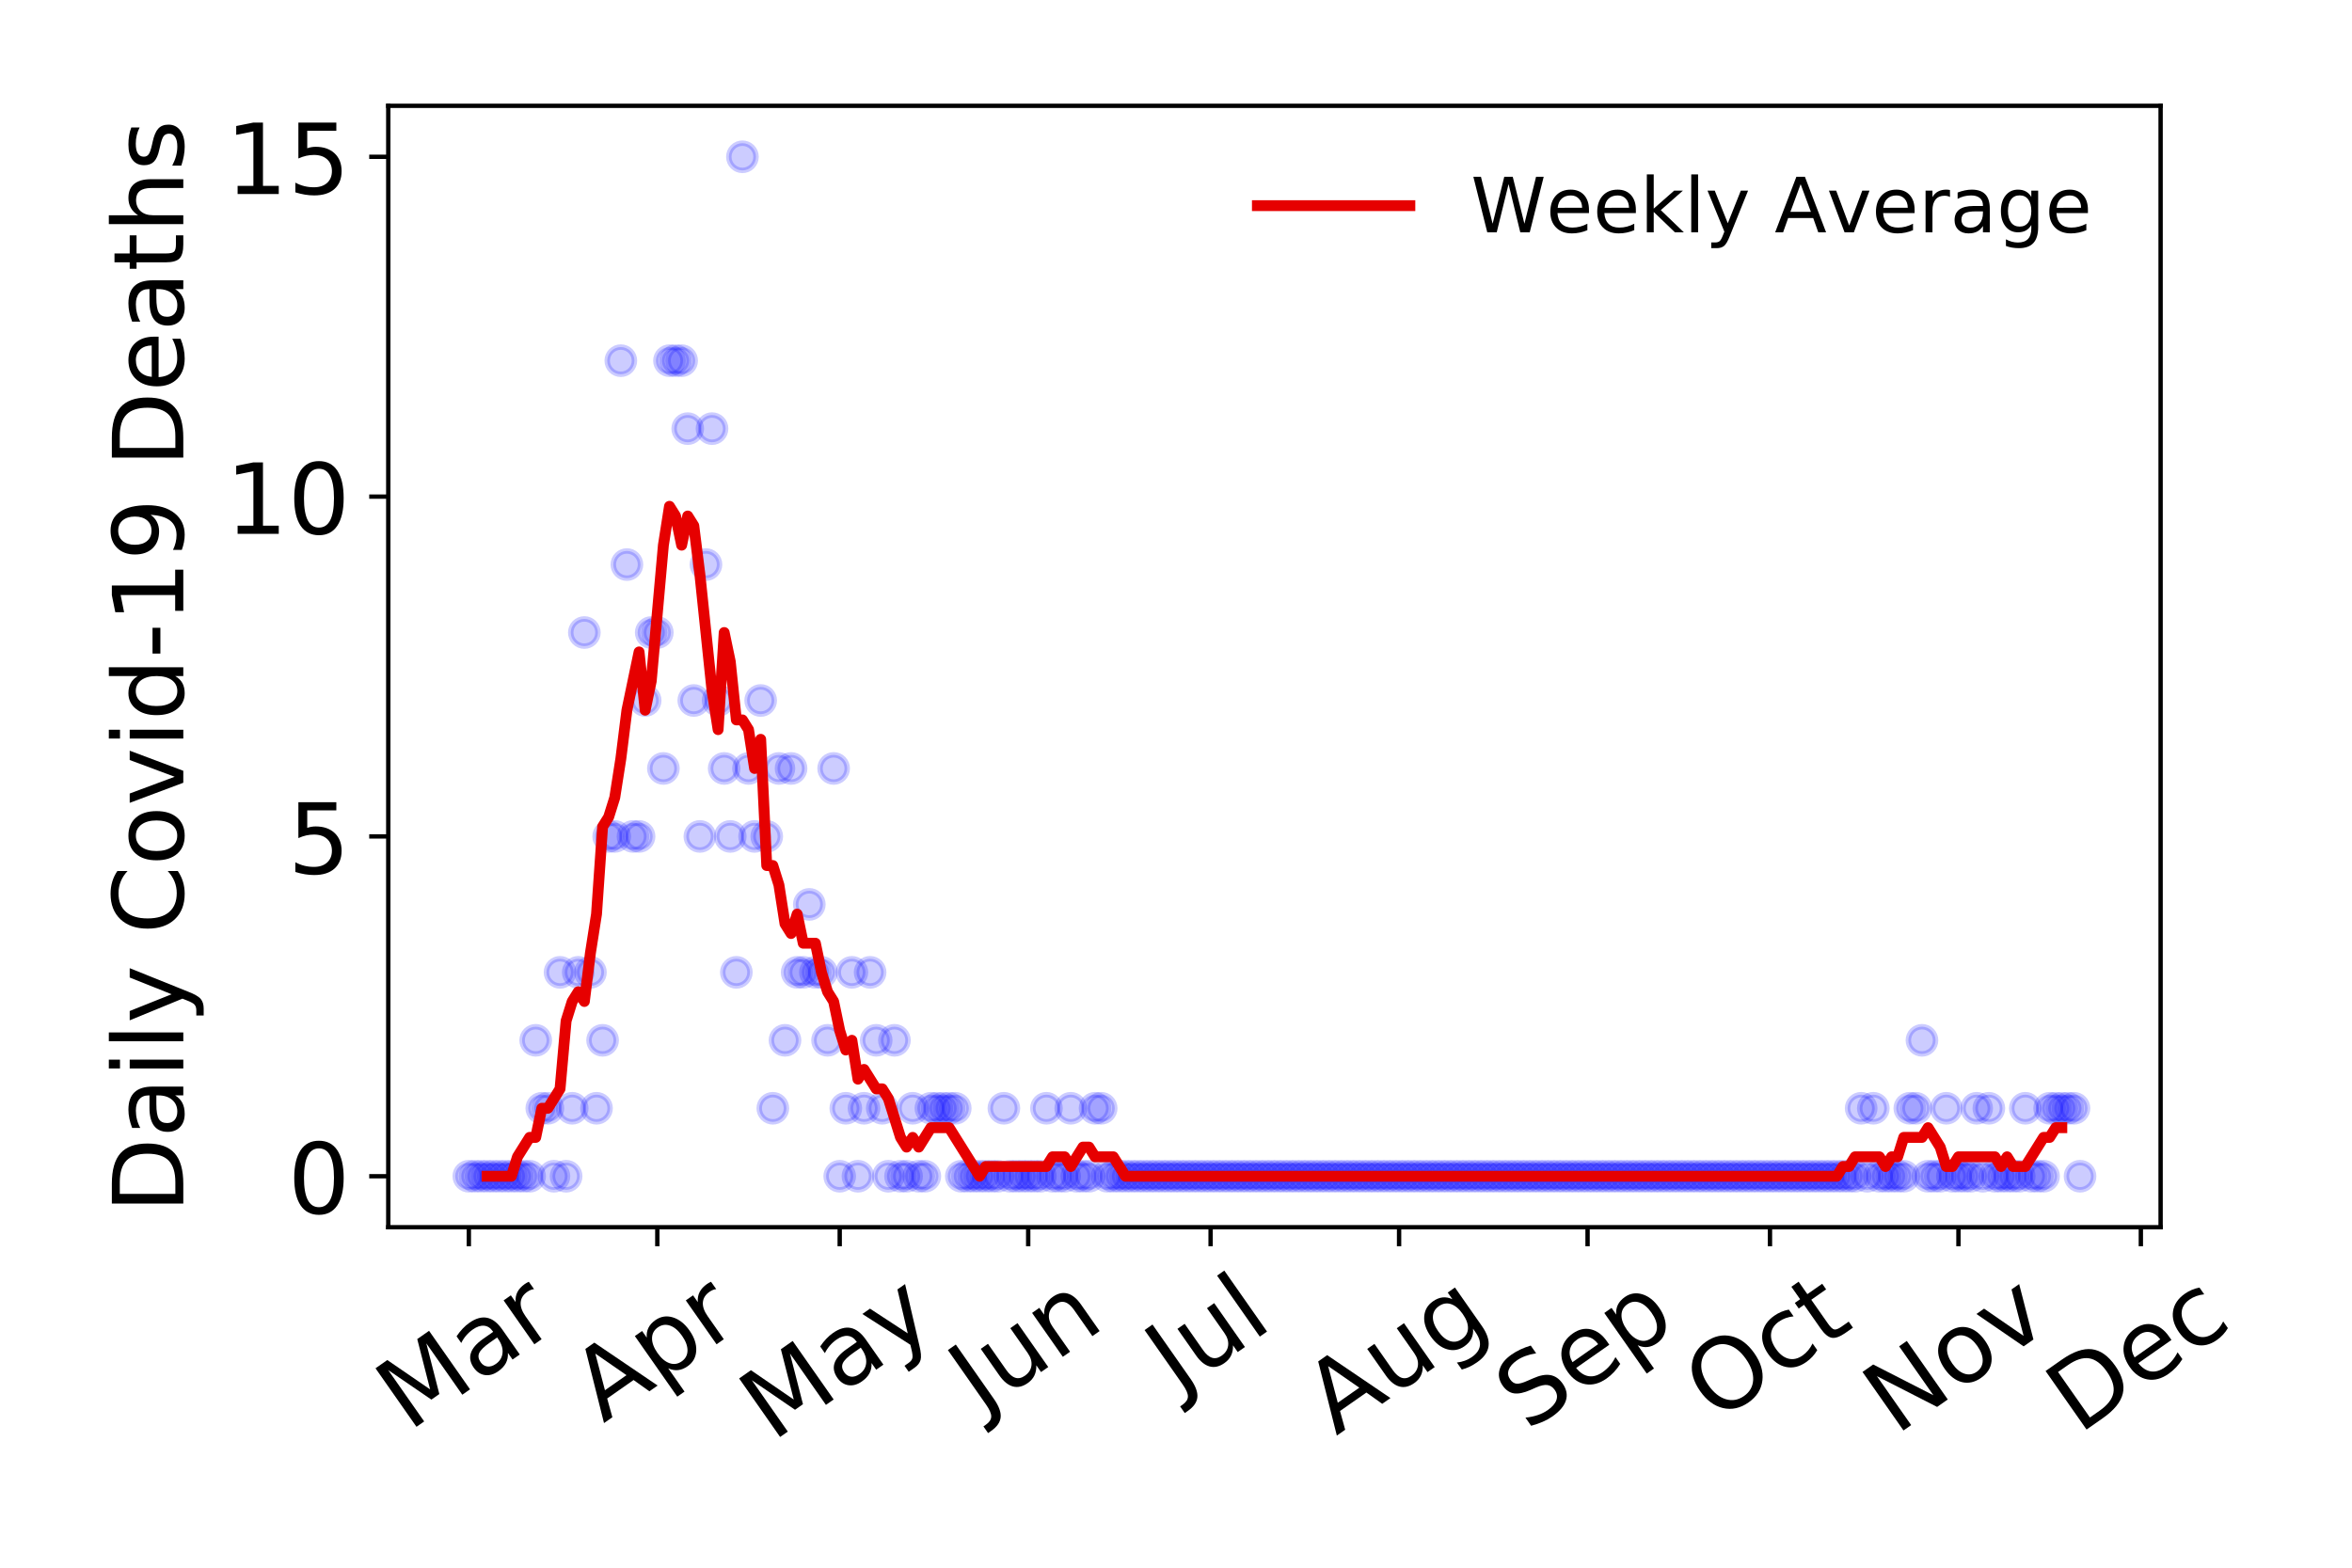 <?xml version="1.0" encoding="utf-8" standalone="no"?>
<!DOCTYPE svg PUBLIC "-//W3C//DTD SVG 1.1//EN"
  "http://www.w3.org/Graphics/SVG/1.1/DTD/svg11.dtd">
<!-- Created with matplotlib (https://matplotlib.org/) -->
<svg height="288pt" version="1.1" viewBox="0 0 432 288" width="432pt" xmlns="http://www.w3.org/2000/svg" xmlns:xlink="http://www.w3.org/1999/xlink">
 <defs>
  <style type="text/css">
*{stroke-linecap:butt;stroke-linejoin:round;}
  </style>
 </defs>
 <g id="figure_1">
  <g id="patch_1">
   <path d="M 0 288 
L 432 288 
L 432 0 
L 0 0 
z
" style="fill:#ffffff;"/>
  </g>
  <g id="axes_1">
   <g id="patch_2">
    <path d="M 71.315 225.45 
L 396.847 225.45 
L 396.847 19.44 
L 71.315 19.44 
z
" style="fill:#ffffff;"/>
   </g>
   <g id="matplotlib.axis_1">
    <g id="xtick_1">
     <g id="line2d_1">
      <defs>
       <path d="M 0 0 
L 0 3.5 
" id="m9cf1819870" style="stroke:#000000;stroke-width:0.8;"/>
      </defs>
      <g>
       <use style="stroke:#000000;stroke-width:0.8;" x="86.112" xlink:href="#m9cf1819870" y="225.45"/>
      </g>
     </g>
     <g id="text_1">
      <!-- Mar -->
      <defs>
       <path d="M 9.812 72.906 
L 24.516 72.906 
L 43.109 23.297 
L 61.812 72.906 
L 76.516 72.906 
L 76.516 0 
L 66.891 0 
L 66.891 64.016 
L 48.094 14.016 
L 38.188 14.016 
L 19.391 64.016 
L 19.391 0 
L 9.812 0 
z
" id="DejaVuSans-77"/>
       <path d="M 34.281 27.484 
Q 23.391 27.484 19.188 25 
Q 14.984 22.516 14.984 16.5 
Q 14.984 11.719 18.141 8.906 
Q 21.297 6.109 26.703 6.109 
Q 34.188 6.109 38.703 11.406 
Q 43.219 16.703 43.219 25.484 
L 43.219 27.484 
z
M 52.203 31.203 
L 52.203 0 
L 43.219 0 
L 43.219 8.297 
Q 40.141 3.328 35.547 0.953 
Q 30.953 -1.422 24.312 -1.422 
Q 15.922 -1.422 10.953 3.297 
Q 6 8.016 6 15.922 
Q 6 25.141 12.172 29.828 
Q 18.359 34.516 30.609 34.516 
L 43.219 34.516 
L 43.219 35.406 
Q 43.219 41.609 39.141 45 
Q 35.062 48.391 27.688 48.391 
Q 23 48.391 18.547 47.266 
Q 14.109 46.141 10.016 43.891 
L 10.016 52.203 
Q 14.938 54.109 19.578 55.047 
Q 24.219 56 28.609 56 
Q 40.484 56 46.344 49.844 
Q 52.203 43.703 52.203 31.203 
z
" id="DejaVuSans-97"/>
       <path d="M 41.109 46.297 
Q 39.594 47.172 37.812 47.578 
Q 36.031 48 33.891 48 
Q 26.266 48 22.188 43.047 
Q 18.109 38.094 18.109 28.812 
L 18.109 0 
L 9.078 0 
L 9.078 54.688 
L 18.109 54.688 
L 18.109 46.188 
Q 20.953 51.172 25.484 53.578 
Q 30.031 56 36.531 56 
Q 37.453 56 38.578 55.875 
Q 39.703 55.766 41.062 55.516 
z
" id="DejaVuSans-114"/>
      </defs>
      <g transform="translate(75.051 263.132)rotate(-35)scale(0.18 -0.18)">
       <use xlink:href="#DejaVuSans-77"/>
       <use x="86.279" xlink:href="#DejaVuSans-97"/>
       <use x="147.559" xlink:href="#DejaVuSans-114"/>
      </g>
     </g>
    </g>
    <g id="xtick_2">
     <g id="line2d_2">
      <g>
       <use style="stroke:#000000;stroke-width:0.8;" x="120.731" xlink:href="#m9cf1819870" y="225.45"/>
      </g>
     </g>
     <g id="text_2">
      <!-- Apr -->
      <defs>
       <path d="M 34.188 63.188 
L 20.797 26.906 
L 47.609 26.906 
z
M 28.609 72.906 
L 39.797 72.906 
L 67.578 0 
L 57.328 0 
L 50.688 18.703 
L 17.828 18.703 
L 11.188 0 
L 0.781 0 
z
" id="DejaVuSans-65"/>
       <path d="M 18.109 8.203 
L 18.109 -20.797 
L 9.078 -20.797 
L 9.078 54.688 
L 18.109 54.688 
L 18.109 46.391 
Q 20.953 51.266 25.266 53.625 
Q 29.594 56 35.594 56 
Q 45.562 56 51.781 48.094 
Q 58.016 40.188 58.016 27.297 
Q 58.016 14.406 51.781 6.484 
Q 45.562 -1.422 35.594 -1.422 
Q 29.594 -1.422 25.266 0.953 
Q 20.953 3.328 18.109 8.203 
z
M 48.688 27.297 
Q 48.688 37.203 44.609 42.844 
Q 40.531 48.484 33.406 48.484 
Q 26.266 48.484 22.188 42.844 
Q 18.109 37.203 18.109 27.297 
Q 18.109 17.391 22.188 11.75 
Q 26.266 6.109 33.406 6.109 
Q 40.531 6.109 44.609 11.75 
Q 48.688 17.391 48.688 27.297 
z
" id="DejaVuSans-112"/>
      </defs>
      <g transform="translate(110.826 261.514)rotate(-35)scale(0.18 -0.18)">
       <use xlink:href="#DejaVuSans-65"/>
       <use x="68.408" xlink:href="#DejaVuSans-112"/>
       <use x="131.885" xlink:href="#DejaVuSans-114"/>
      </g>
     </g>
    </g>
    <g id="xtick_3">
     <g id="line2d_3">
      <g>
       <use style="stroke:#000000;stroke-width:0.8;" x="154.233" xlink:href="#m9cf1819870" y="225.45"/>
      </g>
     </g>
     <g id="text_3">
      <!-- May -->
      <defs>
       <path d="M 32.172 -5.078 
Q 28.375 -14.844 24.75 -17.812 
Q 21.141 -20.797 15.094 -20.797 
L 7.906 -20.797 
L 7.906 -13.281 
L 13.188 -13.281 
Q 16.891 -13.281 18.938 -11.516 
Q 21 -9.766 23.484 -3.219 
L 25.094 0.875 
L 2.984 54.688 
L 12.5 54.688 
L 29.594 11.922 
L 46.688 54.688 
L 56.203 54.688 
z
" id="DejaVuSans-121"/>
      </defs>
      <g transform="translate(141.84 264.999)rotate(-35)scale(0.18 -0.18)">
       <use xlink:href="#DejaVuSans-77"/>
       <use x="86.279" xlink:href="#DejaVuSans-97"/>
       <use x="147.559" xlink:href="#DejaVuSans-121"/>
      </g>
     </g>
    </g>
    <g id="xtick_4">
     <g id="line2d_4">
      <g>
       <use style="stroke:#000000;stroke-width:0.8;" x="188.853" xlink:href="#m9cf1819870" y="225.45"/>
      </g>
     </g>
     <g id="text_4">
      <!-- Jun -->
      <defs>
       <path d="M 9.812 72.906 
L 19.672 72.906 
L 19.672 5.078 
Q 19.672 -8.109 14.672 -14.062 
Q 9.672 -20.016 -1.422 -20.016 
L -5.172 -20.016 
L -5.172 -11.719 
L -2.094 -11.719 
Q 4.438 -11.719 7.125 -8.047 
Q 9.812 -4.391 9.812 5.078 
z
" id="DejaVuSans-74"/>
       <path d="M 8.5 21.578 
L 8.5 54.688 
L 17.484 54.688 
L 17.484 21.922 
Q 17.484 14.156 20.5 10.266 
Q 23.531 6.391 29.594 6.391 
Q 36.859 6.391 41.078 11.031 
Q 45.312 15.672 45.312 23.688 
L 45.312 54.688 
L 54.297 54.688 
L 54.297 0 
L 45.312 0 
L 45.312 8.406 
Q 42.047 3.422 37.719 1 
Q 33.406 -1.422 27.688 -1.422 
Q 18.266 -1.422 13.375 4.438 
Q 8.5 10.297 8.5 21.578 
z
M 31.109 56 
z
" id="DejaVuSans-117"/>
       <path d="M 54.891 33.016 
L 54.891 0 
L 45.906 0 
L 45.906 32.719 
Q 45.906 40.484 42.875 44.328 
Q 39.844 48.188 33.797 48.188 
Q 26.516 48.188 22.312 43.547 
Q 18.109 38.922 18.109 30.906 
L 18.109 0 
L 9.078 0 
L 9.078 54.688 
L 18.109 54.688 
L 18.109 46.188 
Q 21.344 51.125 25.703 53.562 
Q 30.078 56 35.797 56 
Q 45.219 56 50.047 50.172 
Q 54.891 44.344 54.891 33.016 
z
" id="DejaVuSans-110"/>
      </defs>
      <g transform="translate(180.182 259.785)rotate(-35)scale(0.18 -0.18)">
       <use xlink:href="#DejaVuSans-74"/>
       <use x="29.492" xlink:href="#DejaVuSans-117"/>
       <use x="92.871" xlink:href="#DejaVuSans-110"/>
      </g>
     </g>
    </g>
    <g id="xtick_5">
     <g id="line2d_5">
      <g>
       <use style="stroke:#000000;stroke-width:0.8;" x="222.355" xlink:href="#m9cf1819870" y="225.45"/>
      </g>
     </g>
     <g id="text_5">
      <!-- Jul -->
      <defs>
       <path d="M 9.422 75.984 
L 18.406 75.984 
L 18.406 0 
L 9.422 0 
z
" id="DejaVuSans-108"/>
      </defs>
      <g transform="translate(216.309 256.11)rotate(-35)scale(0.18 -0.18)">
       <use xlink:href="#DejaVuSans-74"/>
       <use x="29.492" xlink:href="#DejaVuSans-117"/>
       <use x="92.871" xlink:href="#DejaVuSans-108"/>
      </g>
     </g>
    </g>
    <g id="xtick_6">
     <g id="line2d_6">
      <g>
       <use style="stroke:#000000;stroke-width:0.8;" x="256.974" xlink:href="#m9cf1819870" y="225.45"/>
      </g>
     </g>
     <g id="text_6">
      <!-- Aug -->
      <defs>
       <path d="M 45.406 27.984 
Q 45.406 37.75 41.375 43.109 
Q 37.359 48.484 30.078 48.484 
Q 22.859 48.484 18.828 43.109 
Q 14.797 37.75 14.797 27.984 
Q 14.797 18.266 18.828 12.891 
Q 22.859 7.516 30.078 7.516 
Q 37.359 7.516 41.375 12.891 
Q 45.406 18.266 45.406 27.984 
z
M 54.391 6.781 
Q 54.391 -7.172 48.188 -13.984 
Q 42 -20.797 29.203 -20.797 
Q 24.469 -20.797 20.266 -20.094 
Q 16.062 -19.391 12.109 -17.922 
L 12.109 -9.188 
Q 16.062 -11.328 19.922 -12.344 
Q 23.781 -13.375 27.781 -13.375 
Q 36.625 -13.375 41.016 -8.766 
Q 45.406 -4.156 45.406 5.172 
L 45.406 9.625 
Q 42.625 4.781 38.281 2.391 
Q 33.938 0 27.875 0 
Q 17.828 0 11.672 7.656 
Q 5.516 15.328 5.516 27.984 
Q 5.516 40.672 11.672 48.328 
Q 17.828 56 27.875 56 
Q 33.938 56 38.281 53.609 
Q 42.625 51.219 45.406 46.391 
L 45.406 54.688 
L 54.391 54.688 
z
" id="DejaVuSans-103"/>
      </defs>
      <g transform="translate(245.427 263.813)rotate(-35)scale(0.18 -0.18)">
       <use xlink:href="#DejaVuSans-65"/>
       <use x="68.408" xlink:href="#DejaVuSans-117"/>
       <use x="131.787" xlink:href="#DejaVuSans-103"/>
      </g>
     </g>
    </g>
    <g id="xtick_7">
     <g id="line2d_7">
      <g>
       <use style="stroke:#000000;stroke-width:0.8;" x="291.593" xlink:href="#m9cf1819870" y="225.45"/>
      </g>
     </g>
     <g id="text_7">
      <!-- Sep -->
      <defs>
       <path d="M 53.516 70.516 
L 53.516 60.891 
Q 47.906 63.578 42.922 64.891 
Q 37.938 66.219 33.297 66.219 
Q 25.25 66.219 20.875 63.094 
Q 16.5 59.969 16.5 54.203 
Q 16.5 49.359 19.406 46.891 
Q 22.312 44.438 30.422 42.922 
L 36.375 41.703 
Q 47.406 39.594 52.656 34.297 
Q 57.906 29 57.906 20.125 
Q 57.906 9.516 50.797 4.047 
Q 43.703 -1.422 29.984 -1.422 
Q 24.812 -1.422 18.969 -0.25 
Q 13.141 0.922 6.891 3.219 
L 6.891 13.375 
Q 12.891 10.016 18.656 8.297 
Q 24.422 6.594 29.984 6.594 
Q 38.422 6.594 43.016 9.906 
Q 47.609 13.234 47.609 19.391 
Q 47.609 24.75 44.312 27.781 
Q 41.016 30.812 33.5 32.328 
L 27.484 33.5 
Q 16.453 35.688 11.516 40.375 
Q 6.594 45.062 6.594 53.422 
Q 6.594 63.094 13.406 68.656 
Q 20.219 74.219 32.172 74.219 
Q 37.312 74.219 42.625 73.281 
Q 47.953 72.359 53.516 70.516 
z
" id="DejaVuSans-83"/>
       <path d="M 56.203 29.594 
L 56.203 25.203 
L 14.891 25.203 
Q 15.484 15.922 20.484 11.062 
Q 25.484 6.203 34.422 6.203 
Q 39.594 6.203 44.453 7.469 
Q 49.312 8.734 54.109 11.281 
L 54.109 2.781 
Q 49.266 0.734 44.188 -0.344 
Q 39.109 -1.422 33.891 -1.422 
Q 20.797 -1.422 13.156 6.188 
Q 5.516 13.812 5.516 26.812 
Q 5.516 40.234 12.766 48.109 
Q 20.016 56 32.328 56 
Q 43.359 56 49.781 48.891 
Q 56.203 41.797 56.203 29.594 
z
M 47.219 32.234 
Q 47.125 39.594 43.094 43.984 
Q 39.062 48.391 32.422 48.391 
Q 24.906 48.391 20.391 44.141 
Q 15.875 39.891 15.188 32.172 
z
" id="DejaVuSans-101"/>
      </defs>
      <g transform="translate(280.545 263.115)rotate(-35)scale(0.18 -0.18)">
       <use xlink:href="#DejaVuSans-83"/>
       <use x="63.477" xlink:href="#DejaVuSans-101"/>
       <use x="125" xlink:href="#DejaVuSans-112"/>
      </g>
     </g>
    </g>
    <g id="xtick_8">
     <g id="line2d_8">
      <g>
       <use style="stroke:#000000;stroke-width:0.8;" x="325.096" xlink:href="#m9cf1819870" y="225.45"/>
      </g>
     </g>
     <g id="text_8">
      <!-- Oct -->
      <defs>
       <path d="M 39.406 66.219 
Q 28.656 66.219 22.328 58.203 
Q 16.016 50.203 16.016 36.375 
Q 16.016 22.609 22.328 14.594 
Q 28.656 6.594 39.406 6.594 
Q 50.141 6.594 56.422 14.594 
Q 62.703 22.609 62.703 36.375 
Q 62.703 50.203 56.422 58.203 
Q 50.141 66.219 39.406 66.219 
z
M 39.406 74.219 
Q 54.734 74.219 63.906 63.938 
Q 73.094 53.656 73.094 36.375 
Q 73.094 19.141 63.906 8.859 
Q 54.734 -1.422 39.406 -1.422 
Q 24.031 -1.422 14.812 8.828 
Q 5.609 19.094 5.609 36.375 
Q 5.609 53.656 14.812 63.938 
Q 24.031 74.219 39.406 74.219 
z
" id="DejaVuSans-79"/>
       <path d="M 48.781 52.594 
L 48.781 44.188 
Q 44.969 46.297 41.141 47.344 
Q 37.312 48.391 33.406 48.391 
Q 24.656 48.391 19.812 42.844 
Q 14.984 37.312 14.984 27.297 
Q 14.984 17.281 19.812 11.734 
Q 24.656 6.203 33.406 6.203 
Q 37.312 6.203 41.141 7.25 
Q 44.969 8.297 48.781 10.406 
L 48.781 2.094 
Q 45.016 0.344 40.984 -0.531 
Q 36.969 -1.422 32.422 -1.422 
Q 20.062 -1.422 12.781 6.344 
Q 5.516 14.109 5.516 27.297 
Q 5.516 40.672 12.859 48.328 
Q 20.219 56 33.016 56 
Q 37.156 56 41.109 55.141 
Q 45.062 54.297 48.781 52.594 
z
" id="DejaVuSans-99"/>
       <path d="M 18.312 70.219 
L 18.312 54.688 
L 36.812 54.688 
L 36.812 47.703 
L 18.312 47.703 
L 18.312 18.016 
Q 18.312 11.328 20.141 9.422 
Q 21.969 7.516 27.594 7.516 
L 36.812 7.516 
L 36.812 0 
L 27.594 0 
Q 17.188 0 13.234 3.875 
Q 9.281 7.766 9.281 18.016 
L 9.281 47.703 
L 2.688 47.703 
L 2.688 54.688 
L 9.281 54.688 
L 9.281 70.219 
z
" id="DejaVuSans-116"/>
      </defs>
      <g transform="translate(315.197 261.505)rotate(-35)scale(0.18 -0.18)">
       <use xlink:href="#DejaVuSans-79"/>
       <use x="78.711" xlink:href="#DejaVuSans-99"/>
       <use x="133.691" xlink:href="#DejaVuSans-116"/>
      </g>
     </g>
    </g>
    <g id="xtick_9">
     <g id="line2d_9">
      <g>
       <use style="stroke:#000000;stroke-width:0.8;" x="359.715" xlink:href="#m9cf1819870" y="225.45"/>
      </g>
     </g>
     <g id="text_9">
      <!-- Nov -->
      <defs>
       <path d="M 9.812 72.906 
L 23.094 72.906 
L 55.422 11.922 
L 55.422 72.906 
L 64.984 72.906 
L 64.984 0 
L 51.703 0 
L 19.391 60.984 
L 19.391 0 
L 9.812 0 
z
" id="DejaVuSans-78"/>
       <path d="M 30.609 48.391 
Q 23.391 48.391 19.188 42.75 
Q 14.984 37.109 14.984 27.297 
Q 14.984 17.484 19.156 11.844 
Q 23.344 6.203 30.609 6.203 
Q 37.797 6.203 41.984 11.859 
Q 46.188 17.531 46.188 27.297 
Q 46.188 37.016 41.984 42.703 
Q 37.797 48.391 30.609 48.391 
z
M 30.609 56 
Q 42.328 56 49.016 48.375 
Q 55.719 40.766 55.719 27.297 
Q 55.719 13.875 49.016 6.219 
Q 42.328 -1.422 30.609 -1.422 
Q 18.844 -1.422 12.172 6.219 
Q 5.516 13.875 5.516 27.297 
Q 5.516 40.766 12.172 48.375 
Q 18.844 56 30.609 56 
z
" id="DejaVuSans-111"/>
       <path d="M 2.984 54.688 
L 12.5 54.688 
L 29.594 8.797 
L 46.688 54.688 
L 56.203 54.688 
L 35.688 0 
L 23.484 0 
z
" id="DejaVuSans-118"/>
      </defs>
      <g transform="translate(348.174 263.805)rotate(-35)scale(0.18 -0.18)">
       <use xlink:href="#DejaVuSans-78"/>
       <use x="74.805" xlink:href="#DejaVuSans-111"/>
       <use x="135.986" xlink:href="#DejaVuSans-118"/>
      </g>
     </g>
    </g>
    <g id="xtick_10">
     <g id="line2d_10">
      <g>
       <use style="stroke:#000000;stroke-width:0.8;" x="393.217" xlink:href="#m9cf1819870" y="225.45"/>
      </g>
     </g>
     <g id="text_10">
      <!-- Dec -->
      <defs>
       <path d="M 19.672 64.797 
L 19.672 8.109 
L 31.594 8.109 
Q 46.688 8.109 53.688 14.938 
Q 60.688 21.781 60.688 36.531 
Q 60.688 51.172 53.688 57.984 
Q 46.688 64.797 31.594 64.797 
z
M 9.812 72.906 
L 30.078 72.906 
Q 51.266 72.906 61.172 64.094 
Q 71.094 55.281 71.094 36.531 
Q 71.094 17.672 61.125 8.828 
Q 51.172 0 30.078 0 
L 9.812 0 
z
" id="DejaVuSans-68"/>
      </defs>
      <g transform="translate(381.799 263.633)rotate(-35)scale(0.18 -0.18)">
       <use xlink:href="#DejaVuSans-68"/>
       <use x="77.002" xlink:href="#DejaVuSans-101"/>
       <use x="138.525" xlink:href="#DejaVuSans-99"/>
      </g>
     </g>
    </g>
   </g>
   <g id="matplotlib.axis_2">
    <g id="ytick_1">
     <g id="line2d_11">
      <defs>
       <path d="M 0 0 
L -3.5 0 
" id="m4dc7f32833" style="stroke:#000000;stroke-width:0.8;"/>
      </defs>
      <g>
       <use style="stroke:#000000;stroke-width:0.8;" x="71.315" xlink:href="#m4dc7f32833" y="216.085"/>
      </g>
     </g>
     <g id="text_11">
      <!-- 0 -->
      <defs>
       <path d="M 31.781 66.406 
Q 24.172 66.406 20.328 58.906 
Q 16.5 51.422 16.5 36.375 
Q 16.5 21.391 20.328 13.891 
Q 24.172 6.391 31.781 6.391 
Q 39.453 6.391 43.281 13.891 
Q 47.125 21.391 47.125 36.375 
Q 47.125 51.422 43.281 58.906 
Q 39.453 66.406 31.781 66.406 
z
M 31.781 74.219 
Q 44.047 74.219 50.516 64.516 
Q 56.984 54.828 56.984 36.375 
Q 56.984 17.969 50.516 8.266 
Q 44.047 -1.422 31.781 -1.422 
Q 19.531 -1.422 13.062 8.266 
Q 6.594 17.969 6.594 36.375 
Q 6.594 54.828 13.062 64.516 
Q 19.531 74.219 31.781 74.219 
z
" id="DejaVuSans-48"/>
      </defs>
      <g transform="translate(52.862 222.924)scale(0.18 -0.18)">
       <use xlink:href="#DejaVuSans-48"/>
      </g>
     </g>
    </g>
    <g id="ytick_2">
     <g id="line2d_12">
      <g>
       <use style="stroke:#000000;stroke-width:0.8;" x="71.315" xlink:href="#m4dc7f32833" y="153.658"/>
      </g>
     </g>
     <g id="text_12">
      <!-- 5 -->
      <defs>
       <path d="M 10.797 72.906 
L 49.516 72.906 
L 49.516 64.594 
L 19.828 64.594 
L 19.828 46.734 
Q 21.969 47.469 24.109 47.828 
Q 26.266 48.188 28.422 48.188 
Q 40.625 48.188 47.75 41.5 
Q 54.891 34.812 54.891 23.391 
Q 54.891 11.625 47.562 5.094 
Q 40.234 -1.422 26.906 -1.422 
Q 22.312 -1.422 17.547 -0.641 
Q 12.797 0.141 7.719 1.703 
L 7.719 11.625 
Q 12.109 9.234 16.797 8.062 
Q 21.484 6.891 26.703 6.891 
Q 35.156 6.891 40.078 11.328 
Q 45.016 15.766 45.016 23.391 
Q 45.016 31 40.078 35.438 
Q 35.156 39.891 26.703 39.891 
Q 22.75 39.891 18.812 39.016 
Q 14.891 38.141 10.797 36.281 
z
" id="DejaVuSans-53"/>
      </defs>
      <g transform="translate(52.862 160.497)scale(0.18 -0.18)">
       <use xlink:href="#DejaVuSans-53"/>
      </g>
     </g>
    </g>
    <g id="ytick_3">
     <g id="line2d_13">
      <g>
       <use style="stroke:#000000;stroke-width:0.8;" x="71.315" xlink:href="#m4dc7f32833" y="91.231"/>
      </g>
     </g>
     <g id="text_13">
      <!-- 10 -->
      <defs>
       <path d="M 12.406 8.297 
L 28.516 8.297 
L 28.516 63.922 
L 10.984 60.406 
L 10.984 69.391 
L 28.422 72.906 
L 38.281 72.906 
L 38.281 8.297 
L 54.391 8.297 
L 54.391 0 
L 12.406 0 
z
" id="DejaVuSans-49"/>
      </defs>
      <g transform="translate(41.41 98.07)scale(0.18 -0.18)">
       <use xlink:href="#DejaVuSans-49"/>
       <use x="63.623" xlink:href="#DejaVuSans-48"/>
      </g>
     </g>
    </g>
    <g id="ytick_4">
     <g id="line2d_14">
      <g>
       <use style="stroke:#000000;stroke-width:0.8;" x="71.315" xlink:href="#m4dc7f32833" y="28.804"/>
      </g>
     </g>
     <g id="text_14">
      <!-- 15 -->
      <g transform="translate(41.41 35.643)scale(0.18 -0.18)">
       <use xlink:href="#DejaVuSans-49"/>
       <use x="63.623" xlink:href="#DejaVuSans-53"/>
      </g>
     </g>
    </g>
    <g id="text_15">
     <!-- Daily Covid-19 Deaths -->
     <defs>
      <path d="M 9.422 54.688 
L 18.406 54.688 
L 18.406 0 
L 9.422 0 
z
M 9.422 75.984 
L 18.406 75.984 
L 18.406 64.594 
L 9.422 64.594 
z
" id="DejaVuSans-105"/>
      <path id="DejaVuSans-32"/>
      <path d="M 64.406 67.281 
L 64.406 56.891 
Q 59.422 61.531 53.781 63.812 
Q 48.141 66.109 41.797 66.109 
Q 29.297 66.109 22.656 58.469 
Q 16.016 50.828 16.016 36.375 
Q 16.016 21.969 22.656 14.328 
Q 29.297 6.688 41.797 6.688 
Q 48.141 6.688 53.781 8.984 
Q 59.422 11.281 64.406 15.922 
L 64.406 5.609 
Q 59.234 2.094 53.438 0.328 
Q 47.656 -1.422 41.219 -1.422 
Q 24.656 -1.422 15.125 8.703 
Q 5.609 18.844 5.609 36.375 
Q 5.609 53.953 15.125 64.078 
Q 24.656 74.219 41.219 74.219 
Q 47.75 74.219 53.531 72.484 
Q 59.328 70.75 64.406 67.281 
z
" id="DejaVuSans-67"/>
      <path d="M 45.406 46.391 
L 45.406 75.984 
L 54.391 75.984 
L 54.391 0 
L 45.406 0 
L 45.406 8.203 
Q 42.578 3.328 38.25 0.953 
Q 33.938 -1.422 27.875 -1.422 
Q 17.969 -1.422 11.734 6.484 
Q 5.516 14.406 5.516 27.297 
Q 5.516 40.188 11.734 48.094 
Q 17.969 56 27.875 56 
Q 33.938 56 38.25 53.625 
Q 42.578 51.266 45.406 46.391 
z
M 14.797 27.297 
Q 14.797 17.391 18.875 11.75 
Q 22.953 6.109 30.078 6.109 
Q 37.203 6.109 41.297 11.75 
Q 45.406 17.391 45.406 27.297 
Q 45.406 37.203 41.297 42.844 
Q 37.203 48.484 30.078 48.484 
Q 22.953 48.484 18.875 42.844 
Q 14.797 37.203 14.797 27.297 
z
" id="DejaVuSans-100"/>
      <path d="M 4.891 31.391 
L 31.203 31.391 
L 31.203 23.391 
L 4.891 23.391 
z
" id="DejaVuSans-45"/>
      <path d="M 10.984 1.516 
L 10.984 10.5 
Q 14.703 8.734 18.5 7.812 
Q 22.312 6.891 25.984 6.891 
Q 35.75 6.891 40.891 13.453 
Q 46.047 20.016 46.781 33.406 
Q 43.953 29.203 39.594 26.953 
Q 35.25 24.703 29.984 24.703 
Q 19.047 24.703 12.672 31.312 
Q 6.297 37.938 6.297 49.422 
Q 6.297 60.641 12.938 67.422 
Q 19.578 74.219 30.609 74.219 
Q 43.266 74.219 49.922 64.516 
Q 56.594 54.828 56.594 36.375 
Q 56.594 19.141 48.406 8.859 
Q 40.234 -1.422 26.422 -1.422 
Q 22.703 -1.422 18.891 -0.688 
Q 15.094 0.047 10.984 1.516 
z
M 30.609 32.422 
Q 37.25 32.422 41.125 36.953 
Q 45.016 41.5 45.016 49.422 
Q 45.016 57.281 41.125 61.844 
Q 37.25 66.406 30.609 66.406 
Q 23.969 66.406 20.094 61.844 
Q 16.219 57.281 16.219 49.422 
Q 16.219 41.5 20.094 36.953 
Q 23.969 32.422 30.609 32.422 
z
" id="DejaVuSans-57"/>
      <path d="M 54.891 33.016 
L 54.891 0 
L 45.906 0 
L 45.906 32.719 
Q 45.906 40.484 42.875 44.328 
Q 39.844 48.188 33.797 48.188 
Q 26.516 48.188 22.312 43.547 
Q 18.109 38.922 18.109 30.906 
L 18.109 0 
L 9.078 0 
L 9.078 75.984 
L 18.109 75.984 
L 18.109 46.188 
Q 21.344 51.125 25.703 53.562 
Q 30.078 56 35.797 56 
Q 45.219 56 50.047 50.172 
Q 54.891 44.344 54.891 33.016 
z
" id="DejaVuSans-104"/>
      <path d="M 44.281 53.078 
L 44.281 44.578 
Q 40.484 46.531 36.375 47.5 
Q 32.281 48.484 27.875 48.484 
Q 21.188 48.484 17.844 46.438 
Q 14.5 44.391 14.5 40.281 
Q 14.5 37.156 16.891 35.375 
Q 19.281 33.594 26.516 31.984 
L 29.594 31.297 
Q 39.156 29.25 43.188 25.516 
Q 47.219 21.781 47.219 15.094 
Q 47.219 7.469 41.188 3.016 
Q 35.156 -1.422 24.609 -1.422 
Q 20.219 -1.422 15.453 -0.562 
Q 10.688 0.297 5.422 2 
L 5.422 11.281 
Q 10.406 8.688 15.234 7.391 
Q 20.062 6.109 24.812 6.109 
Q 31.156 6.109 34.562 8.281 
Q 37.984 10.453 37.984 14.406 
Q 37.984 18.062 35.516 20.016 
Q 33.062 21.969 24.703 23.781 
L 21.578 24.516 
Q 13.234 26.266 9.516 29.906 
Q 5.812 33.547 5.812 39.891 
Q 5.812 47.609 11.281 51.797 
Q 16.75 56 26.812 56 
Q 31.781 56 36.172 55.266 
Q 40.578 54.547 44.281 53.078 
z
" id="DejaVuSans-115"/>
     </defs>
     <g transform="translate(33.667 222.874)rotate(-90)scale(0.18 -0.18)">
      <use xlink:href="#DejaVuSans-68"/>
      <use x="77.002" xlink:href="#DejaVuSans-97"/>
      <use x="138.281" xlink:href="#DejaVuSans-105"/>
      <use x="166.064" xlink:href="#DejaVuSans-108"/>
      <use x="193.848" xlink:href="#DejaVuSans-121"/>
      <use x="253.027" xlink:href="#DejaVuSans-32"/>
      <use x="284.814" xlink:href="#DejaVuSans-67"/>
      <use x="354.639" xlink:href="#DejaVuSans-111"/>
      <use x="415.82" xlink:href="#DejaVuSans-118"/>
      <use x="475" xlink:href="#DejaVuSans-105"/>
      <use x="502.783" xlink:href="#DejaVuSans-100"/>
      <use x="566.26" xlink:href="#DejaVuSans-45"/>
      <use x="602.344" xlink:href="#DejaVuSans-49"/>
      <use x="665.967" xlink:href="#DejaVuSans-57"/>
      <use x="729.59" xlink:href="#DejaVuSans-32"/>
      <use x="761.377" xlink:href="#DejaVuSans-68"/>
      <use x="838.379" xlink:href="#DejaVuSans-101"/>
      <use x="899.902" xlink:href="#DejaVuSans-97"/>
      <use x="961.182" xlink:href="#DejaVuSans-116"/>
      <use x="1000.391" xlink:href="#DejaVuSans-104"/>
      <use x="1063.77" xlink:href="#DejaVuSans-115"/>
     </g>
    </g>
   </g>
   <g id="line2d_15">
    <defs>
     <path d="M 0 2.5 
C 0.663 2.5 1.299 2.237 1.768 1.768 
C 2.237 1.299 2.5 0.663 2.5 0 
C 2.5 -0.663 2.237 -1.299 1.768 -1.768 
C 1.299 -2.237 0.663 -2.5 0 -2.5 
C -0.663 -2.5 -1.299 -2.237 -1.768 -1.768 
C -2.237 -1.299 -2.5 -0.663 -2.5 0 
C -2.5 0.663 -2.237 1.299 -1.768 1.768 
C -1.299 2.237 -0.663 2.5 0 2.5 
z
" id="m10bcf6ee63" style="stroke:#0000ff;stroke-opacity:0.2;"/>
    </defs>
    <g clip-path="url(#pe3a85c521f)">
     <use style="fill:#0000ff;fill-opacity:0.2;stroke:#0000ff;stroke-opacity:0.2;" x="86.112" xlink:href="#m10bcf6ee63" y="216.085"/>
     <use style="fill:#0000ff;fill-opacity:0.2;stroke:#0000ff;stroke-opacity:0.2;" x="87.229" xlink:href="#m10bcf6ee63" y="216.085"/>
     <use style="fill:#0000ff;fill-opacity:0.2;stroke:#0000ff;stroke-opacity:0.2;" x="88.345" xlink:href="#m10bcf6ee63" y="216.085"/>
     <use style="fill:#0000ff;fill-opacity:0.2;stroke:#0000ff;stroke-opacity:0.2;" x="89.462" xlink:href="#m10bcf6ee63" y="216.085"/>
     <use style="fill:#0000ff;fill-opacity:0.2;stroke:#0000ff;stroke-opacity:0.2;" x="90.579" xlink:href="#m10bcf6ee63" y="216.085"/>
     <use style="fill:#0000ff;fill-opacity:0.2;stroke:#0000ff;stroke-opacity:0.2;" x="91.696" xlink:href="#m10bcf6ee63" y="216.085"/>
     <use style="fill:#0000ff;fill-opacity:0.2;stroke:#0000ff;stroke-opacity:0.2;" x="92.812" xlink:href="#m10bcf6ee63" y="216.085"/>
     <use style="fill:#0000ff;fill-opacity:0.2;stroke:#0000ff;stroke-opacity:0.2;" x="93.929" xlink:href="#m10bcf6ee63" y="216.085"/>
     <use style="fill:#0000ff;fill-opacity:0.2;stroke:#0000ff;stroke-opacity:0.2;" x="95.046" xlink:href="#m10bcf6ee63" y="216.085"/>
     <use style="fill:#0000ff;fill-opacity:0.2;stroke:#0000ff;stroke-opacity:0.2;" x="96.163" xlink:href="#m10bcf6ee63" y="216.085"/>
     <use style="fill:#0000ff;fill-opacity:0.2;stroke:#0000ff;stroke-opacity:0.2;" x="97.279" xlink:href="#m10bcf6ee63" y="216.085"/>
     <use style="fill:#0000ff;fill-opacity:0.2;stroke:#0000ff;stroke-opacity:0.2;" x="98.396" xlink:href="#m10bcf6ee63" y="191.115"/>
     <use style="fill:#0000ff;fill-opacity:0.2;stroke:#0000ff;stroke-opacity:0.2;" x="99.513" xlink:href="#m10bcf6ee63" y="203.6"/>
     <use style="fill:#0000ff;fill-opacity:0.2;stroke:#0000ff;stroke-opacity:0.2;" x="100.63" xlink:href="#m10bcf6ee63" y="203.6"/>
     <use style="fill:#0000ff;fill-opacity:0.2;stroke:#0000ff;stroke-opacity:0.2;" x="101.746" xlink:href="#m10bcf6ee63" y="216.085"/>
     <use style="fill:#0000ff;fill-opacity:0.2;stroke:#0000ff;stroke-opacity:0.2;" x="102.863" xlink:href="#m10bcf6ee63" y="178.629"/>
     <use style="fill:#0000ff;fill-opacity:0.2;stroke:#0000ff;stroke-opacity:0.2;" x="103.98" xlink:href="#m10bcf6ee63" y="216.085"/>
     <use style="fill:#0000ff;fill-opacity:0.2;stroke:#0000ff;stroke-opacity:0.2;" x="105.097" xlink:href="#m10bcf6ee63" y="203.6"/>
     <use style="fill:#0000ff;fill-opacity:0.2;stroke:#0000ff;stroke-opacity:0.2;" x="106.213" xlink:href="#m10bcf6ee63" y="178.629"/>
     <use style="fill:#0000ff;fill-opacity:0.2;stroke:#0000ff;stroke-opacity:0.2;" x="107.33" xlink:href="#m10bcf6ee63" y="116.202"/>
     <use style="fill:#0000ff;fill-opacity:0.2;stroke:#0000ff;stroke-opacity:0.2;" x="108.447" xlink:href="#m10bcf6ee63" y="178.629"/>
     <use style="fill:#0000ff;fill-opacity:0.2;stroke:#0000ff;stroke-opacity:0.2;" x="109.564" xlink:href="#m10bcf6ee63" y="203.6"/>
     <use style="fill:#0000ff;fill-opacity:0.2;stroke:#0000ff;stroke-opacity:0.2;" x="110.68" xlink:href="#m10bcf6ee63" y="191.115"/>
     <use style="fill:#0000ff;fill-opacity:0.2;stroke:#0000ff;stroke-opacity:0.2;" x="111.797" xlink:href="#m10bcf6ee63" y="153.658"/>
     <use style="fill:#0000ff;fill-opacity:0.2;stroke:#0000ff;stroke-opacity:0.2;" x="112.914" xlink:href="#m10bcf6ee63" y="153.658"/>
     <use style="fill:#0000ff;fill-opacity:0.2;stroke:#0000ff;stroke-opacity:0.2;" x="114.031" xlink:href="#m10bcf6ee63" y="66.26"/>
     <use style="fill:#0000ff;fill-opacity:0.2;stroke:#0000ff;stroke-opacity:0.2;" x="115.147" xlink:href="#m10bcf6ee63" y="103.717"/>
     <use style="fill:#0000ff;fill-opacity:0.2;stroke:#0000ff;stroke-opacity:0.2;" x="116.264" xlink:href="#m10bcf6ee63" y="153.658"/>
     <use style="fill:#0000ff;fill-opacity:0.2;stroke:#0000ff;stroke-opacity:0.2;" x="117.381" xlink:href="#m10bcf6ee63" y="153.658"/>
     <use style="fill:#0000ff;fill-opacity:0.2;stroke:#0000ff;stroke-opacity:0.2;" x="118.498" xlink:href="#m10bcf6ee63" y="128.687"/>
     <use style="fill:#0000ff;fill-opacity:0.2;stroke:#0000ff;stroke-opacity:0.2;" x="119.614" xlink:href="#m10bcf6ee63" y="116.202"/>
     <use style="fill:#0000ff;fill-opacity:0.2;stroke:#0000ff;stroke-opacity:0.2;" x="120.731" xlink:href="#m10bcf6ee63" y="116.202"/>
     <use style="fill:#0000ff;fill-opacity:0.2;stroke:#0000ff;stroke-opacity:0.2;" x="121.848" xlink:href="#m10bcf6ee63" y="141.173"/>
     <use style="fill:#0000ff;fill-opacity:0.2;stroke:#0000ff;stroke-opacity:0.2;" x="122.965" xlink:href="#m10bcf6ee63" y="66.26"/>
     <use style="fill:#0000ff;fill-opacity:0.2;stroke:#0000ff;stroke-opacity:0.2;" x="124.081" xlink:href="#m10bcf6ee63" y="66.26"/>
     <use style="fill:#0000ff;fill-opacity:0.2;stroke:#0000ff;stroke-opacity:0.2;" x="125.198" xlink:href="#m10bcf6ee63" y="66.26"/>
     <use style="fill:#0000ff;fill-opacity:0.2;stroke:#0000ff;stroke-opacity:0.2;" x="126.315" xlink:href="#m10bcf6ee63" y="78.746"/>
     <use style="fill:#0000ff;fill-opacity:0.2;stroke:#0000ff;stroke-opacity:0.2;" x="127.432" xlink:href="#m10bcf6ee63" y="128.687"/>
     <use style="fill:#0000ff;fill-opacity:0.2;stroke:#0000ff;stroke-opacity:0.2;" x="128.548" xlink:href="#m10bcf6ee63" y="153.658"/>
     <use style="fill:#0000ff;fill-opacity:0.2;stroke:#0000ff;stroke-opacity:0.2;" x="129.665" xlink:href="#m10bcf6ee63" y="103.717"/>
     <use style="fill:#0000ff;fill-opacity:0.2;stroke:#0000ff;stroke-opacity:0.2;" x="130.782" xlink:href="#m10bcf6ee63" y="78.746"/>
     <use style="fill:#0000ff;fill-opacity:0.2;stroke:#0000ff;stroke-opacity:0.2;" x="131.898" xlink:href="#m10bcf6ee63" y="128.687"/>
     <use style="fill:#0000ff;fill-opacity:0.2;stroke:#0000ff;stroke-opacity:0.2;" x="133.015" xlink:href="#m10bcf6ee63" y="141.173"/>
     <use style="fill:#0000ff;fill-opacity:0.2;stroke:#0000ff;stroke-opacity:0.2;" x="134.132" xlink:href="#m10bcf6ee63" y="153.658"/>
     <use style="fill:#0000ff;fill-opacity:0.2;stroke:#0000ff;stroke-opacity:0.2;" x="135.249" xlink:href="#m10bcf6ee63" y="178.629"/>
     <use style="fill:#0000ff;fill-opacity:0.2;stroke:#0000ff;stroke-opacity:0.2;" x="136.365" xlink:href="#m10bcf6ee63" y="28.804"/>
     <use style="fill:#0000ff;fill-opacity:0.2;stroke:#0000ff;stroke-opacity:0.2;" x="137.482" xlink:href="#m10bcf6ee63" y="141.173"/>
     <use style="fill:#0000ff;fill-opacity:0.2;stroke:#0000ff;stroke-opacity:0.2;" x="138.599" xlink:href="#m10bcf6ee63" y="153.658"/>
     <use style="fill:#0000ff;fill-opacity:0.2;stroke:#0000ff;stroke-opacity:0.2;" x="139.716" xlink:href="#m10bcf6ee63" y="128.687"/>
     <use style="fill:#0000ff;fill-opacity:0.2;stroke:#0000ff;stroke-opacity:0.2;" x="140.832" xlink:href="#m10bcf6ee63" y="153.658"/>
     <use style="fill:#0000ff;fill-opacity:0.2;stroke:#0000ff;stroke-opacity:0.2;" x="141.949" xlink:href="#m10bcf6ee63" y="203.6"/>
     <use style="fill:#0000ff;fill-opacity:0.2;stroke:#0000ff;stroke-opacity:0.2;" x="143.066" xlink:href="#m10bcf6ee63" y="141.173"/>
     <use style="fill:#0000ff;fill-opacity:0.2;stroke:#0000ff;stroke-opacity:0.2;" x="144.183" xlink:href="#m10bcf6ee63" y="191.115"/>
     <use style="fill:#0000ff;fill-opacity:0.2;stroke:#0000ff;stroke-opacity:0.2;" x="145.299" xlink:href="#m10bcf6ee63" y="141.173"/>
     <use style="fill:#0000ff;fill-opacity:0.2;stroke:#0000ff;stroke-opacity:0.2;" x="146.416" xlink:href="#m10bcf6ee63" y="178.629"/>
     <use style="fill:#0000ff;fill-opacity:0.2;stroke:#0000ff;stroke-opacity:0.2;" x="147.533" xlink:href="#m10bcf6ee63" y="178.629"/>
     <use style="fill:#0000ff;fill-opacity:0.2;stroke:#0000ff;stroke-opacity:0.2;" x="148.65" xlink:href="#m10bcf6ee63" y="166.144"/>
     <use style="fill:#0000ff;fill-opacity:0.2;stroke:#0000ff;stroke-opacity:0.2;" x="149.766" xlink:href="#m10bcf6ee63" y="178.629"/>
     <use style="fill:#0000ff;fill-opacity:0.2;stroke:#0000ff;stroke-opacity:0.2;" x="150.883" xlink:href="#m10bcf6ee63" y="178.629"/>
     <use style="fill:#0000ff;fill-opacity:0.2;stroke:#0000ff;stroke-opacity:0.2;" x="152" xlink:href="#m10bcf6ee63" y="191.115"/>
     <use style="fill:#0000ff;fill-opacity:0.2;stroke:#0000ff;stroke-opacity:0.2;" x="153.117" xlink:href="#m10bcf6ee63" y="141.173"/>
     <use style="fill:#0000ff;fill-opacity:0.2;stroke:#0000ff;stroke-opacity:0.2;" x="154.233" xlink:href="#m10bcf6ee63" y="216.085"/>
     <use style="fill:#0000ff;fill-opacity:0.2;stroke:#0000ff;stroke-opacity:0.2;" x="155.35" xlink:href="#m10bcf6ee63" y="203.6"/>
     <use style="fill:#0000ff;fill-opacity:0.2;stroke:#0000ff;stroke-opacity:0.2;" x="156.467" xlink:href="#m10bcf6ee63" y="178.629"/>
     <use style="fill:#0000ff;fill-opacity:0.2;stroke:#0000ff;stroke-opacity:0.2;" x="157.584" xlink:href="#m10bcf6ee63" y="216.085"/>
     <use style="fill:#0000ff;fill-opacity:0.2;stroke:#0000ff;stroke-opacity:0.2;" x="158.7" xlink:href="#m10bcf6ee63" y="203.6"/>
     <use style="fill:#0000ff;fill-opacity:0.2;stroke:#0000ff;stroke-opacity:0.2;" x="159.817" xlink:href="#m10bcf6ee63" y="178.629"/>
     <use style="fill:#0000ff;fill-opacity:0.2;stroke:#0000ff;stroke-opacity:0.2;" x="160.934" xlink:href="#m10bcf6ee63" y="191.115"/>
     <use style="fill:#0000ff;fill-opacity:0.2;stroke:#0000ff;stroke-opacity:0.2;" x="162.051" xlink:href="#m10bcf6ee63" y="203.6"/>
     <use style="fill:#0000ff;fill-opacity:0.2;stroke:#0000ff;stroke-opacity:0.2;" x="163.167" xlink:href="#m10bcf6ee63" y="216.085"/>
     <use style="fill:#0000ff;fill-opacity:0.2;stroke:#0000ff;stroke-opacity:0.2;" x="164.284" xlink:href="#m10bcf6ee63" y="191.115"/>
     <use style="fill:#0000ff;fill-opacity:0.2;stroke:#0000ff;stroke-opacity:0.2;" x="165.401" xlink:href="#m10bcf6ee63" y="216.085"/>
     <use style="fill:#0000ff;fill-opacity:0.2;stroke:#0000ff;stroke-opacity:0.2;" x="166.518" xlink:href="#m10bcf6ee63" y="216.085"/>
     <use style="fill:#0000ff;fill-opacity:0.2;stroke:#0000ff;stroke-opacity:0.2;" x="167.634" xlink:href="#m10bcf6ee63" y="203.6"/>
     <use style="fill:#0000ff;fill-opacity:0.2;stroke:#0000ff;stroke-opacity:0.2;" x="168.751" xlink:href="#m10bcf6ee63" y="216.085"/>
     <use style="fill:#0000ff;fill-opacity:0.2;stroke:#0000ff;stroke-opacity:0.2;" x="169.868" xlink:href="#m10bcf6ee63" y="216.085"/>
     <use style="fill:#0000ff;fill-opacity:0.2;stroke:#0000ff;stroke-opacity:0.2;" x="170.985" xlink:href="#m10bcf6ee63" y="203.6"/>
     <use style="fill:#0000ff;fill-opacity:0.2;stroke:#0000ff;stroke-opacity:0.2;" x="172.101" xlink:href="#m10bcf6ee63" y="203.6"/>
     <use style="fill:#0000ff;fill-opacity:0.2;stroke:#0000ff;stroke-opacity:0.2;" x="173.218" xlink:href="#m10bcf6ee63" y="203.6"/>
     <use style="fill:#0000ff;fill-opacity:0.2;stroke:#0000ff;stroke-opacity:0.2;" x="174.335" xlink:href="#m10bcf6ee63" y="203.6"/>
     <use style="fill:#0000ff;fill-opacity:0.2;stroke:#0000ff;stroke-opacity:0.2;" x="175.452" xlink:href="#m10bcf6ee63" y="203.6"/>
     <use style="fill:#0000ff;fill-opacity:0.2;stroke:#0000ff;stroke-opacity:0.2;" x="176.568" xlink:href="#m10bcf6ee63" y="216.085"/>
     <use style="fill:#0000ff;fill-opacity:0.2;stroke:#0000ff;stroke-opacity:0.2;" x="177.685" xlink:href="#m10bcf6ee63" y="216.085"/>
     <use style="fill:#0000ff;fill-opacity:0.2;stroke:#0000ff;stroke-opacity:0.2;" x="178.802" xlink:href="#m10bcf6ee63" y="216.085"/>
     <use style="fill:#0000ff;fill-opacity:0.2;stroke:#0000ff;stroke-opacity:0.2;" x="179.919" xlink:href="#m10bcf6ee63" y="216.085"/>
     <use style="fill:#0000ff;fill-opacity:0.2;stroke:#0000ff;stroke-opacity:0.2;" x="181.035" xlink:href="#m10bcf6ee63" y="216.085"/>
     <use style="fill:#0000ff;fill-opacity:0.2;stroke:#0000ff;stroke-opacity:0.2;" x="182.152" xlink:href="#m10bcf6ee63" y="216.085"/>
     <use style="fill:#0000ff;fill-opacity:0.2;stroke:#0000ff;stroke-opacity:0.2;" x="183.269" xlink:href="#m10bcf6ee63" y="216.085"/>
     <use style="fill:#0000ff;fill-opacity:0.2;stroke:#0000ff;stroke-opacity:0.2;" x="184.386" xlink:href="#m10bcf6ee63" y="203.6"/>
     <use style="fill:#0000ff;fill-opacity:0.2;stroke:#0000ff;stroke-opacity:0.2;" x="185.502" xlink:href="#m10bcf6ee63" y="216.085"/>
     <use style="fill:#0000ff;fill-opacity:0.2;stroke:#0000ff;stroke-opacity:0.2;" x="186.619" xlink:href="#m10bcf6ee63" y="216.085"/>
     <use style="fill:#0000ff;fill-opacity:0.2;stroke:#0000ff;stroke-opacity:0.2;" x="187.736" xlink:href="#m10bcf6ee63" y="216.085"/>
     <use style="fill:#0000ff;fill-opacity:0.2;stroke:#0000ff;stroke-opacity:0.2;" x="188.853" xlink:href="#m10bcf6ee63" y="216.085"/>
     <use style="fill:#0000ff;fill-opacity:0.2;stroke:#0000ff;stroke-opacity:0.2;" x="189.969" xlink:href="#m10bcf6ee63" y="216.085"/>
     <use style="fill:#0000ff;fill-opacity:0.2;stroke:#0000ff;stroke-opacity:0.2;" x="191.086" xlink:href="#m10bcf6ee63" y="216.085"/>
     <use style="fill:#0000ff;fill-opacity:0.2;stroke:#0000ff;stroke-opacity:0.2;" x="192.203" xlink:href="#m10bcf6ee63" y="203.6"/>
     <use style="fill:#0000ff;fill-opacity:0.2;stroke:#0000ff;stroke-opacity:0.2;" x="193.32" xlink:href="#m10bcf6ee63" y="216.085"/>
     <use style="fill:#0000ff;fill-opacity:0.2;stroke:#0000ff;stroke-opacity:0.2;" x="194.436" xlink:href="#m10bcf6ee63" y="216.085"/>
     <use style="fill:#0000ff;fill-opacity:0.2;stroke:#0000ff;stroke-opacity:0.2;" x="195.553" xlink:href="#m10bcf6ee63" y="216.085"/>
     <use style="fill:#0000ff;fill-opacity:0.2;stroke:#0000ff;stroke-opacity:0.2;" x="196.67" xlink:href="#m10bcf6ee63" y="203.6"/>
     <use style="fill:#0000ff;fill-opacity:0.2;stroke:#0000ff;stroke-opacity:0.2;" x="197.787" xlink:href="#m10bcf6ee63" y="216.085"/>
     <use style="fill:#0000ff;fill-opacity:0.2;stroke:#0000ff;stroke-opacity:0.2;" x="198.903" xlink:href="#m10bcf6ee63" y="216.085"/>
     <use style="fill:#0000ff;fill-opacity:0.2;stroke:#0000ff;stroke-opacity:0.2;" x="200.02" xlink:href="#m10bcf6ee63" y="216.085"/>
     <use style="fill:#0000ff;fill-opacity:0.2;stroke:#0000ff;stroke-opacity:0.2;" x="201.137" xlink:href="#m10bcf6ee63" y="203.6"/>
     <use style="fill:#0000ff;fill-opacity:0.2;stroke:#0000ff;stroke-opacity:0.2;" x="202.254" xlink:href="#m10bcf6ee63" y="203.6"/>
     <use style="fill:#0000ff;fill-opacity:0.2;stroke:#0000ff;stroke-opacity:0.2;" x="203.37" xlink:href="#m10bcf6ee63" y="216.085"/>
     <use style="fill:#0000ff;fill-opacity:0.2;stroke:#0000ff;stroke-opacity:0.2;" x="204.487" xlink:href="#m10bcf6ee63" y="216.085"/>
     <use style="fill:#0000ff;fill-opacity:0.2;stroke:#0000ff;stroke-opacity:0.2;" x="205.604" xlink:href="#m10bcf6ee63" y="216.085"/>
     <use style="fill:#0000ff;fill-opacity:0.2;stroke:#0000ff;stroke-opacity:0.2;" x="206.721" xlink:href="#m10bcf6ee63" y="216.085"/>
     <use style="fill:#0000ff;fill-opacity:0.2;stroke:#0000ff;stroke-opacity:0.2;" x="207.837" xlink:href="#m10bcf6ee63" y="216.085"/>
     <use style="fill:#0000ff;fill-opacity:0.2;stroke:#0000ff;stroke-opacity:0.2;" x="208.954" xlink:href="#m10bcf6ee63" y="216.085"/>
     <use style="fill:#0000ff;fill-opacity:0.2;stroke:#0000ff;stroke-opacity:0.2;" x="210.071" xlink:href="#m10bcf6ee63" y="216.085"/>
     <use style="fill:#0000ff;fill-opacity:0.2;stroke:#0000ff;stroke-opacity:0.2;" x="211.188" xlink:href="#m10bcf6ee63" y="216.085"/>
     <use style="fill:#0000ff;fill-opacity:0.2;stroke:#0000ff;stroke-opacity:0.2;" x="212.304" xlink:href="#m10bcf6ee63" y="216.085"/>
     <use style="fill:#0000ff;fill-opacity:0.2;stroke:#0000ff;stroke-opacity:0.2;" x="213.421" xlink:href="#m10bcf6ee63" y="216.085"/>
     <use style="fill:#0000ff;fill-opacity:0.2;stroke:#0000ff;stroke-opacity:0.2;" x="214.538" xlink:href="#m10bcf6ee63" y="216.085"/>
     <use style="fill:#0000ff;fill-opacity:0.2;stroke:#0000ff;stroke-opacity:0.2;" x="215.654" xlink:href="#m10bcf6ee63" y="216.085"/>
     <use style="fill:#0000ff;fill-opacity:0.2;stroke:#0000ff;stroke-opacity:0.2;" x="216.771" xlink:href="#m10bcf6ee63" y="216.085"/>
     <use style="fill:#0000ff;fill-opacity:0.2;stroke:#0000ff;stroke-opacity:0.2;" x="217.888" xlink:href="#m10bcf6ee63" y="216.085"/>
     <use style="fill:#0000ff;fill-opacity:0.2;stroke:#0000ff;stroke-opacity:0.2;" x="219.005" xlink:href="#m10bcf6ee63" y="216.085"/>
     <use style="fill:#0000ff;fill-opacity:0.2;stroke:#0000ff;stroke-opacity:0.2;" x="220.121" xlink:href="#m10bcf6ee63" y="216.085"/>
     <use style="fill:#0000ff;fill-opacity:0.2;stroke:#0000ff;stroke-opacity:0.2;" x="221.238" xlink:href="#m10bcf6ee63" y="216.085"/>
     <use style="fill:#0000ff;fill-opacity:0.2;stroke:#0000ff;stroke-opacity:0.2;" x="222.355" xlink:href="#m10bcf6ee63" y="216.085"/>
     <use style="fill:#0000ff;fill-opacity:0.2;stroke:#0000ff;stroke-opacity:0.2;" x="223.472" xlink:href="#m10bcf6ee63" y="216.085"/>
     <use style="fill:#0000ff;fill-opacity:0.2;stroke:#0000ff;stroke-opacity:0.2;" x="224.588" xlink:href="#m10bcf6ee63" y="216.085"/>
     <use style="fill:#0000ff;fill-opacity:0.2;stroke:#0000ff;stroke-opacity:0.2;" x="225.705" xlink:href="#m10bcf6ee63" y="216.085"/>
     <use style="fill:#0000ff;fill-opacity:0.2;stroke:#0000ff;stroke-opacity:0.2;" x="226.822" xlink:href="#m10bcf6ee63" y="216.085"/>
     <use style="fill:#0000ff;fill-opacity:0.2;stroke:#0000ff;stroke-opacity:0.2;" x="227.939" xlink:href="#m10bcf6ee63" y="216.085"/>
     <use style="fill:#0000ff;fill-opacity:0.2;stroke:#0000ff;stroke-opacity:0.2;" x="229.055" xlink:href="#m10bcf6ee63" y="216.085"/>
     <use style="fill:#0000ff;fill-opacity:0.2;stroke:#0000ff;stroke-opacity:0.2;" x="230.172" xlink:href="#m10bcf6ee63" y="216.085"/>
     <use style="fill:#0000ff;fill-opacity:0.2;stroke:#0000ff;stroke-opacity:0.2;" x="231.289" xlink:href="#m10bcf6ee63" y="216.085"/>
     <use style="fill:#0000ff;fill-opacity:0.2;stroke:#0000ff;stroke-opacity:0.2;" x="232.406" xlink:href="#m10bcf6ee63" y="216.085"/>
     <use style="fill:#0000ff;fill-opacity:0.2;stroke:#0000ff;stroke-opacity:0.2;" x="233.522" xlink:href="#m10bcf6ee63" y="216.085"/>
     <use style="fill:#0000ff;fill-opacity:0.2;stroke:#0000ff;stroke-opacity:0.2;" x="234.639" xlink:href="#m10bcf6ee63" y="216.085"/>
     <use style="fill:#0000ff;fill-opacity:0.2;stroke:#0000ff;stroke-opacity:0.2;" x="235.756" xlink:href="#m10bcf6ee63" y="216.085"/>
     <use style="fill:#0000ff;fill-opacity:0.2;stroke:#0000ff;stroke-opacity:0.2;" x="236.873" xlink:href="#m10bcf6ee63" y="216.085"/>
     <use style="fill:#0000ff;fill-opacity:0.2;stroke:#0000ff;stroke-opacity:0.2;" x="237.989" xlink:href="#m10bcf6ee63" y="216.085"/>
     <use style="fill:#0000ff;fill-opacity:0.2;stroke:#0000ff;stroke-opacity:0.2;" x="239.106" xlink:href="#m10bcf6ee63" y="216.085"/>
     <use style="fill:#0000ff;fill-opacity:0.2;stroke:#0000ff;stroke-opacity:0.2;" x="240.223" xlink:href="#m10bcf6ee63" y="216.085"/>
     <use style="fill:#0000ff;fill-opacity:0.2;stroke:#0000ff;stroke-opacity:0.2;" x="241.34" xlink:href="#m10bcf6ee63" y="216.085"/>
     <use style="fill:#0000ff;fill-opacity:0.2;stroke:#0000ff;stroke-opacity:0.2;" x="242.456" xlink:href="#m10bcf6ee63" y="216.085"/>
     <use style="fill:#0000ff;fill-opacity:0.2;stroke:#0000ff;stroke-opacity:0.2;" x="243.573" xlink:href="#m10bcf6ee63" y="216.085"/>
     <use style="fill:#0000ff;fill-opacity:0.2;stroke:#0000ff;stroke-opacity:0.2;" x="244.69" xlink:href="#m10bcf6ee63" y="216.085"/>
     <use style="fill:#0000ff;fill-opacity:0.2;stroke:#0000ff;stroke-opacity:0.2;" x="245.807" xlink:href="#m10bcf6ee63" y="216.085"/>
     <use style="fill:#0000ff;fill-opacity:0.2;stroke:#0000ff;stroke-opacity:0.2;" x="246.923" xlink:href="#m10bcf6ee63" y="216.085"/>
     <use style="fill:#0000ff;fill-opacity:0.2;stroke:#0000ff;stroke-opacity:0.2;" x="248.04" xlink:href="#m10bcf6ee63" y="216.085"/>
     <use style="fill:#0000ff;fill-opacity:0.2;stroke:#0000ff;stroke-opacity:0.2;" x="249.157" xlink:href="#m10bcf6ee63" y="216.085"/>
     <use style="fill:#0000ff;fill-opacity:0.2;stroke:#0000ff;stroke-opacity:0.2;" x="250.274" xlink:href="#m10bcf6ee63" y="216.085"/>
     <use style="fill:#0000ff;fill-opacity:0.2;stroke:#0000ff;stroke-opacity:0.2;" x="251.39" xlink:href="#m10bcf6ee63" y="216.085"/>
     <use style="fill:#0000ff;fill-opacity:0.2;stroke:#0000ff;stroke-opacity:0.2;" x="252.507" xlink:href="#m10bcf6ee63" y="216.085"/>
     <use style="fill:#0000ff;fill-opacity:0.2;stroke:#0000ff;stroke-opacity:0.2;" x="253.624" xlink:href="#m10bcf6ee63" y="216.085"/>
     <use style="fill:#0000ff;fill-opacity:0.2;stroke:#0000ff;stroke-opacity:0.2;" x="254.741" xlink:href="#m10bcf6ee63" y="216.085"/>
     <use style="fill:#0000ff;fill-opacity:0.2;stroke:#0000ff;stroke-opacity:0.2;" x="255.857" xlink:href="#m10bcf6ee63" y="216.085"/>
     <use style="fill:#0000ff;fill-opacity:0.2;stroke:#0000ff;stroke-opacity:0.2;" x="256.974" xlink:href="#m10bcf6ee63" y="216.085"/>
     <use style="fill:#0000ff;fill-opacity:0.2;stroke:#0000ff;stroke-opacity:0.2;" x="258.091" xlink:href="#m10bcf6ee63" y="216.085"/>
     <use style="fill:#0000ff;fill-opacity:0.2;stroke:#0000ff;stroke-opacity:0.2;" x="259.208" xlink:href="#m10bcf6ee63" y="216.085"/>
     <use style="fill:#0000ff;fill-opacity:0.2;stroke:#0000ff;stroke-opacity:0.2;" x="260.324" xlink:href="#m10bcf6ee63" y="216.085"/>
     <use style="fill:#0000ff;fill-opacity:0.2;stroke:#0000ff;stroke-opacity:0.2;" x="261.441" xlink:href="#m10bcf6ee63" y="216.085"/>
     <use style="fill:#0000ff;fill-opacity:0.2;stroke:#0000ff;stroke-opacity:0.2;" x="262.558" xlink:href="#m10bcf6ee63" y="216.085"/>
     <use style="fill:#0000ff;fill-opacity:0.2;stroke:#0000ff;stroke-opacity:0.2;" x="263.675" xlink:href="#m10bcf6ee63" y="216.085"/>
     <use style="fill:#0000ff;fill-opacity:0.2;stroke:#0000ff;stroke-opacity:0.2;" x="264.791" xlink:href="#m10bcf6ee63" y="216.085"/>
     <use style="fill:#0000ff;fill-opacity:0.2;stroke:#0000ff;stroke-opacity:0.2;" x="265.908" xlink:href="#m10bcf6ee63" y="216.085"/>
     <use style="fill:#0000ff;fill-opacity:0.2;stroke:#0000ff;stroke-opacity:0.2;" x="267.025" xlink:href="#m10bcf6ee63" y="216.085"/>
     <use style="fill:#0000ff;fill-opacity:0.2;stroke:#0000ff;stroke-opacity:0.2;" x="268.142" xlink:href="#m10bcf6ee63" y="216.085"/>
     <use style="fill:#0000ff;fill-opacity:0.2;stroke:#0000ff;stroke-opacity:0.2;" x="269.258" xlink:href="#m10bcf6ee63" y="216.085"/>
     <use style="fill:#0000ff;fill-opacity:0.2;stroke:#0000ff;stroke-opacity:0.2;" x="270.375" xlink:href="#m10bcf6ee63" y="216.085"/>
     <use style="fill:#0000ff;fill-opacity:0.2;stroke:#0000ff;stroke-opacity:0.2;" x="271.492" xlink:href="#m10bcf6ee63" y="216.085"/>
     <use style="fill:#0000ff;fill-opacity:0.2;stroke:#0000ff;stroke-opacity:0.2;" x="272.609" xlink:href="#m10bcf6ee63" y="216.085"/>
     <use style="fill:#0000ff;fill-opacity:0.2;stroke:#0000ff;stroke-opacity:0.2;" x="273.725" xlink:href="#m10bcf6ee63" y="216.085"/>
     <use style="fill:#0000ff;fill-opacity:0.2;stroke:#0000ff;stroke-opacity:0.2;" x="274.842" xlink:href="#m10bcf6ee63" y="216.085"/>
     <use style="fill:#0000ff;fill-opacity:0.2;stroke:#0000ff;stroke-opacity:0.2;" x="275.959" xlink:href="#m10bcf6ee63" y="216.085"/>
     <use style="fill:#0000ff;fill-opacity:0.2;stroke:#0000ff;stroke-opacity:0.2;" x="277.076" xlink:href="#m10bcf6ee63" y="216.085"/>
     <use style="fill:#0000ff;fill-opacity:0.2;stroke:#0000ff;stroke-opacity:0.2;" x="278.192" xlink:href="#m10bcf6ee63" y="216.085"/>
     <use style="fill:#0000ff;fill-opacity:0.2;stroke:#0000ff;stroke-opacity:0.2;" x="279.309" xlink:href="#m10bcf6ee63" y="216.085"/>
     <use style="fill:#0000ff;fill-opacity:0.2;stroke:#0000ff;stroke-opacity:0.2;" x="280.426" xlink:href="#m10bcf6ee63" y="216.085"/>
     <use style="fill:#0000ff;fill-opacity:0.2;stroke:#0000ff;stroke-opacity:0.2;" x="281.543" xlink:href="#m10bcf6ee63" y="216.085"/>
     <use style="fill:#0000ff;fill-opacity:0.2;stroke:#0000ff;stroke-opacity:0.2;" x="282.659" xlink:href="#m10bcf6ee63" y="216.085"/>
     <use style="fill:#0000ff;fill-opacity:0.2;stroke:#0000ff;stroke-opacity:0.2;" x="283.776" xlink:href="#m10bcf6ee63" y="216.085"/>
     <use style="fill:#0000ff;fill-opacity:0.2;stroke:#0000ff;stroke-opacity:0.2;" x="284.893" xlink:href="#m10bcf6ee63" y="216.085"/>
     <use style="fill:#0000ff;fill-opacity:0.2;stroke:#0000ff;stroke-opacity:0.2;" x="286.01" xlink:href="#m10bcf6ee63" y="216.085"/>
     <use style="fill:#0000ff;fill-opacity:0.2;stroke:#0000ff;stroke-opacity:0.2;" x="287.126" xlink:href="#m10bcf6ee63" y="216.085"/>
     <use style="fill:#0000ff;fill-opacity:0.2;stroke:#0000ff;stroke-opacity:0.2;" x="288.243" xlink:href="#m10bcf6ee63" y="216.085"/>
     <use style="fill:#0000ff;fill-opacity:0.2;stroke:#0000ff;stroke-opacity:0.2;" x="289.36" xlink:href="#m10bcf6ee63" y="216.085"/>
     <use style="fill:#0000ff;fill-opacity:0.2;stroke:#0000ff;stroke-opacity:0.2;" x="290.477" xlink:href="#m10bcf6ee63" y="216.085"/>
     <use style="fill:#0000ff;fill-opacity:0.2;stroke:#0000ff;stroke-opacity:0.2;" x="291.593" xlink:href="#m10bcf6ee63" y="216.085"/>
     <use style="fill:#0000ff;fill-opacity:0.2;stroke:#0000ff;stroke-opacity:0.2;" x="292.71" xlink:href="#m10bcf6ee63" y="216.085"/>
     <use style="fill:#0000ff;fill-opacity:0.2;stroke:#0000ff;stroke-opacity:0.2;" x="293.827" xlink:href="#m10bcf6ee63" y="216.085"/>
     <use style="fill:#0000ff;fill-opacity:0.2;stroke:#0000ff;stroke-opacity:0.2;" x="294.943" xlink:href="#m10bcf6ee63" y="216.085"/>
     <use style="fill:#0000ff;fill-opacity:0.2;stroke:#0000ff;stroke-opacity:0.2;" x="296.06" xlink:href="#m10bcf6ee63" y="216.085"/>
     <use style="fill:#0000ff;fill-opacity:0.2;stroke:#0000ff;stroke-opacity:0.2;" x="297.177" xlink:href="#m10bcf6ee63" y="216.085"/>
     <use style="fill:#0000ff;fill-opacity:0.2;stroke:#0000ff;stroke-opacity:0.2;" x="298.294" xlink:href="#m10bcf6ee63" y="216.085"/>
     <use style="fill:#0000ff;fill-opacity:0.2;stroke:#0000ff;stroke-opacity:0.2;" x="299.41" xlink:href="#m10bcf6ee63" y="216.085"/>
     <use style="fill:#0000ff;fill-opacity:0.2;stroke:#0000ff;stroke-opacity:0.2;" x="300.527" xlink:href="#m10bcf6ee63" y="216.085"/>
     <use style="fill:#0000ff;fill-opacity:0.2;stroke:#0000ff;stroke-opacity:0.2;" x="301.644" xlink:href="#m10bcf6ee63" y="216.085"/>
     <use style="fill:#0000ff;fill-opacity:0.2;stroke:#0000ff;stroke-opacity:0.2;" x="302.761" xlink:href="#m10bcf6ee63" y="216.085"/>
     <use style="fill:#0000ff;fill-opacity:0.2;stroke:#0000ff;stroke-opacity:0.2;" x="303.877" xlink:href="#m10bcf6ee63" y="216.085"/>
     <use style="fill:#0000ff;fill-opacity:0.2;stroke:#0000ff;stroke-opacity:0.2;" x="304.994" xlink:href="#m10bcf6ee63" y="216.085"/>
     <use style="fill:#0000ff;fill-opacity:0.2;stroke:#0000ff;stroke-opacity:0.2;" x="306.111" xlink:href="#m10bcf6ee63" y="216.085"/>
     <use style="fill:#0000ff;fill-opacity:0.2;stroke:#0000ff;stroke-opacity:0.2;" x="307.228" xlink:href="#m10bcf6ee63" y="216.085"/>
     <use style="fill:#0000ff;fill-opacity:0.2;stroke:#0000ff;stroke-opacity:0.2;" x="308.344" xlink:href="#m10bcf6ee63" y="216.085"/>
     <use style="fill:#0000ff;fill-opacity:0.2;stroke:#0000ff;stroke-opacity:0.2;" x="309.461" xlink:href="#m10bcf6ee63" y="216.085"/>
     <use style="fill:#0000ff;fill-opacity:0.2;stroke:#0000ff;stroke-opacity:0.2;" x="310.578" xlink:href="#m10bcf6ee63" y="216.085"/>
     <use style="fill:#0000ff;fill-opacity:0.2;stroke:#0000ff;stroke-opacity:0.2;" x="311.695" xlink:href="#m10bcf6ee63" y="216.085"/>
     <use style="fill:#0000ff;fill-opacity:0.2;stroke:#0000ff;stroke-opacity:0.2;" x="312.811" xlink:href="#m10bcf6ee63" y="216.085"/>
     <use style="fill:#0000ff;fill-opacity:0.2;stroke:#0000ff;stroke-opacity:0.2;" x="313.928" xlink:href="#m10bcf6ee63" y="216.085"/>
     <use style="fill:#0000ff;fill-opacity:0.2;stroke:#0000ff;stroke-opacity:0.2;" x="315.045" xlink:href="#m10bcf6ee63" y="216.085"/>
     <use style="fill:#0000ff;fill-opacity:0.2;stroke:#0000ff;stroke-opacity:0.2;" x="316.162" xlink:href="#m10bcf6ee63" y="216.085"/>
     <use style="fill:#0000ff;fill-opacity:0.2;stroke:#0000ff;stroke-opacity:0.2;" x="317.278" xlink:href="#m10bcf6ee63" y="216.085"/>
     <use style="fill:#0000ff;fill-opacity:0.2;stroke:#0000ff;stroke-opacity:0.2;" x="318.395" xlink:href="#m10bcf6ee63" y="216.085"/>
     <use style="fill:#0000ff;fill-opacity:0.2;stroke:#0000ff;stroke-opacity:0.2;" x="319.512" xlink:href="#m10bcf6ee63" y="216.085"/>
     <use style="fill:#0000ff;fill-opacity:0.2;stroke:#0000ff;stroke-opacity:0.2;" x="320.629" xlink:href="#m10bcf6ee63" y="216.085"/>
     <use style="fill:#0000ff;fill-opacity:0.2;stroke:#0000ff;stroke-opacity:0.2;" x="321.745" xlink:href="#m10bcf6ee63" y="216.085"/>
     <use style="fill:#0000ff;fill-opacity:0.2;stroke:#0000ff;stroke-opacity:0.2;" x="322.862" xlink:href="#m10bcf6ee63" y="216.085"/>
     <use style="fill:#0000ff;fill-opacity:0.2;stroke:#0000ff;stroke-opacity:0.2;" x="323.979" xlink:href="#m10bcf6ee63" y="216.085"/>
     <use style="fill:#0000ff;fill-opacity:0.2;stroke:#0000ff;stroke-opacity:0.2;" x="325.096" xlink:href="#m10bcf6ee63" y="216.085"/>
     <use style="fill:#0000ff;fill-opacity:0.2;stroke:#0000ff;stroke-opacity:0.2;" x="326.212" xlink:href="#m10bcf6ee63" y="216.085"/>
     <use style="fill:#0000ff;fill-opacity:0.2;stroke:#0000ff;stroke-opacity:0.2;" x="327.329" xlink:href="#m10bcf6ee63" y="216.085"/>
     <use style="fill:#0000ff;fill-opacity:0.2;stroke:#0000ff;stroke-opacity:0.2;" x="328.446" xlink:href="#m10bcf6ee63" y="216.085"/>
     <use style="fill:#0000ff;fill-opacity:0.2;stroke:#0000ff;stroke-opacity:0.2;" x="329.563" xlink:href="#m10bcf6ee63" y="216.085"/>
     <use style="fill:#0000ff;fill-opacity:0.2;stroke:#0000ff;stroke-opacity:0.2;" x="330.679" xlink:href="#m10bcf6ee63" y="216.085"/>
     <use style="fill:#0000ff;fill-opacity:0.2;stroke:#0000ff;stroke-opacity:0.2;" x="331.796" xlink:href="#m10bcf6ee63" y="216.085"/>
     <use style="fill:#0000ff;fill-opacity:0.2;stroke:#0000ff;stroke-opacity:0.2;" x="332.913" xlink:href="#m10bcf6ee63" y="216.085"/>
     <use style="fill:#0000ff;fill-opacity:0.2;stroke:#0000ff;stroke-opacity:0.2;" x="334.03" xlink:href="#m10bcf6ee63" y="216.085"/>
     <use style="fill:#0000ff;fill-opacity:0.2;stroke:#0000ff;stroke-opacity:0.2;" x="335.146" xlink:href="#m10bcf6ee63" y="216.085"/>
     <use style="fill:#0000ff;fill-opacity:0.2;stroke:#0000ff;stroke-opacity:0.2;" x="336.263" xlink:href="#m10bcf6ee63" y="216.085"/>
     <use style="fill:#0000ff;fill-opacity:0.2;stroke:#0000ff;stroke-opacity:0.2;" x="337.38" xlink:href="#m10bcf6ee63" y="216.085"/>
     <use style="fill:#0000ff;fill-opacity:0.2;stroke:#0000ff;stroke-opacity:0.2;" x="338.497" xlink:href="#m10bcf6ee63" y="216.085"/>
     <use style="fill:#0000ff;fill-opacity:0.2;stroke:#0000ff;stroke-opacity:0.2;" x="339.613" xlink:href="#m10bcf6ee63" y="216.085"/>
     <use style="fill:#0000ff;fill-opacity:0.2;stroke:#0000ff;stroke-opacity:0.2;" x="340.73" xlink:href="#m10bcf6ee63" y="216.085"/>
     <use style="fill:#0000ff;fill-opacity:0.2;stroke:#0000ff;stroke-opacity:0.2;" x="341.847" xlink:href="#m10bcf6ee63" y="203.6"/>
     <use style="fill:#0000ff;fill-opacity:0.2;stroke:#0000ff;stroke-opacity:0.2;" x="342.964" xlink:href="#m10bcf6ee63" y="216.085"/>
     <use style="fill:#0000ff;fill-opacity:0.2;stroke:#0000ff;stroke-opacity:0.2;" x="344.08" xlink:href="#m10bcf6ee63" y="203.6"/>
     <use style="fill:#0000ff;fill-opacity:0.2;stroke:#0000ff;stroke-opacity:0.2;" x="345.197" xlink:href="#m10bcf6ee63" y="216.085"/>
     <use style="fill:#0000ff;fill-opacity:0.2;stroke:#0000ff;stroke-opacity:0.2;" x="346.314" xlink:href="#m10bcf6ee63" y="216.085"/>
     <use style="fill:#0000ff;fill-opacity:0.2;stroke:#0000ff;stroke-opacity:0.2;" x="347.431" xlink:href="#m10bcf6ee63" y="216.085"/>
     <use style="fill:#0000ff;fill-opacity:0.2;stroke:#0000ff;stroke-opacity:0.2;" x="348.547" xlink:href="#m10bcf6ee63" y="216.085"/>
     <use style="fill:#0000ff;fill-opacity:0.2;stroke:#0000ff;stroke-opacity:0.2;" x="349.664" xlink:href="#m10bcf6ee63" y="216.085"/>
     <use style="fill:#0000ff;fill-opacity:0.2;stroke:#0000ff;stroke-opacity:0.2;" x="350.781" xlink:href="#m10bcf6ee63" y="203.6"/>
     <use style="fill:#0000ff;fill-opacity:0.2;stroke:#0000ff;stroke-opacity:0.2;" x="351.898" xlink:href="#m10bcf6ee63" y="203.6"/>
     <use style="fill:#0000ff;fill-opacity:0.2;stroke:#0000ff;stroke-opacity:0.2;" x="353.014" xlink:href="#m10bcf6ee63" y="191.115"/>
     <use style="fill:#0000ff;fill-opacity:0.2;stroke:#0000ff;stroke-opacity:0.2;" x="354.131" xlink:href="#m10bcf6ee63" y="216.085"/>
     <use style="fill:#0000ff;fill-opacity:0.2;stroke:#0000ff;stroke-opacity:0.2;" x="355.248" xlink:href="#m10bcf6ee63" y="216.085"/>
     <use style="fill:#0000ff;fill-opacity:0.2;stroke:#0000ff;stroke-opacity:0.2;" x="356.365" xlink:href="#m10bcf6ee63" y="216.085"/>
     <use style="fill:#0000ff;fill-opacity:0.2;stroke:#0000ff;stroke-opacity:0.2;" x="357.481" xlink:href="#m10bcf6ee63" y="203.6"/>
     <use style="fill:#0000ff;fill-opacity:0.2;stroke:#0000ff;stroke-opacity:0.2;" x="358.598" xlink:href="#m10bcf6ee63" y="216.085"/>
     <use style="fill:#0000ff;fill-opacity:0.2;stroke:#0000ff;stroke-opacity:0.2;" x="359.715" xlink:href="#m10bcf6ee63" y="216.085"/>
     <use style="fill:#0000ff;fill-opacity:0.2;stroke:#0000ff;stroke-opacity:0.2;" x="360.832" xlink:href="#m10bcf6ee63" y="216.085"/>
     <use style="fill:#0000ff;fill-opacity:0.2;stroke:#0000ff;stroke-opacity:0.2;" x="361.948" xlink:href="#m10bcf6ee63" y="216.085"/>
     <use style="fill:#0000ff;fill-opacity:0.2;stroke:#0000ff;stroke-opacity:0.2;" x="363.065" xlink:href="#m10bcf6ee63" y="203.6"/>
     <use style="fill:#0000ff;fill-opacity:0.2;stroke:#0000ff;stroke-opacity:0.2;" x="364.182" xlink:href="#m10bcf6ee63" y="216.085"/>
     <use style="fill:#0000ff;fill-opacity:0.2;stroke:#0000ff;stroke-opacity:0.2;" x="365.299" xlink:href="#m10bcf6ee63" y="203.6"/>
     <use style="fill:#0000ff;fill-opacity:0.2;stroke:#0000ff;stroke-opacity:0.2;" x="366.415" xlink:href="#m10bcf6ee63" y="216.085"/>
     <use style="fill:#0000ff;fill-opacity:0.2;stroke:#0000ff;stroke-opacity:0.2;" x="367.532" xlink:href="#m10bcf6ee63" y="216.085"/>
     <use style="fill:#0000ff;fill-opacity:0.2;stroke:#0000ff;stroke-opacity:0.2;" x="368.649" xlink:href="#m10bcf6ee63" y="216.085"/>
     <use style="fill:#0000ff;fill-opacity:0.2;stroke:#0000ff;stroke-opacity:0.2;" x="369.766" xlink:href="#m10bcf6ee63" y="216.085"/>
     <use style="fill:#0000ff;fill-opacity:0.2;stroke:#0000ff;stroke-opacity:0.2;" x="370.882" xlink:href="#m10bcf6ee63" y="216.085"/>
     <use style="fill:#0000ff;fill-opacity:0.2;stroke:#0000ff;stroke-opacity:0.2;" x="371.999" xlink:href="#m10bcf6ee63" y="203.6"/>
     <use style="fill:#0000ff;fill-opacity:0.2;stroke:#0000ff;stroke-opacity:0.2;" x="373.116" xlink:href="#m10bcf6ee63" y="216.085"/>
     <use style="fill:#0000ff;fill-opacity:0.2;stroke:#0000ff;stroke-opacity:0.2;" x="374.232" xlink:href="#m10bcf6ee63" y="216.085"/>
     <use style="fill:#0000ff;fill-opacity:0.2;stroke:#0000ff;stroke-opacity:0.2;" x="375.349" xlink:href="#m10bcf6ee63" y="216.085"/>
     <use style="fill:#0000ff;fill-opacity:0.2;stroke:#0000ff;stroke-opacity:0.2;" x="376.466" xlink:href="#m10bcf6ee63" y="203.6"/>
     <use style="fill:#0000ff;fill-opacity:0.2;stroke:#0000ff;stroke-opacity:0.2;" x="377.583" xlink:href="#m10bcf6ee63" y="203.6"/>
     <use style="fill:#0000ff;fill-opacity:0.2;stroke:#0000ff;stroke-opacity:0.2;" x="378.699" xlink:href="#m10bcf6ee63" y="203.6"/>
     <use style="fill:#0000ff;fill-opacity:0.2;stroke:#0000ff;stroke-opacity:0.2;" x="379.816" xlink:href="#m10bcf6ee63" y="203.6"/>
     <use style="fill:#0000ff;fill-opacity:0.2;stroke:#0000ff;stroke-opacity:0.2;" x="380.933" xlink:href="#m10bcf6ee63" y="203.6"/>
     <use style="fill:#0000ff;fill-opacity:0.2;stroke:#0000ff;stroke-opacity:0.2;" x="382.05" xlink:href="#m10bcf6ee63" y="216.085"/>
    </g>
   </g>
   <g id="line2d_16">
    <path clip-path="url(#pe3a85c521f)" d="M 89.462 216.085 
L 93.929 216.085 
L 95.046 212.518 
L 97.279 208.951 
L 98.396 208.951 
L 99.513 203.6 
L 100.63 203.6 
L 102.863 200.033 
L 103.98 187.547 
L 105.097 183.98 
L 106.213 182.196 
L 107.33 183.98 
L 108.447 175.062 
L 109.564 167.927 
L 110.68 151.875 
L 111.797 150.091 
L 112.914 146.524 
L 114.031 139.389 
L 115.147 130.471 
L 117.381 119.769 
L 118.498 130.471 
L 119.614 125.12 
L 121.848 100.149 
L 122.965 93.015 
L 124.081 94.798 
L 125.198 100.149 
L 126.315 94.798 
L 127.432 96.582 
L 128.548 105.5 
L 130.782 126.904 
L 131.898 134.038 
L 133.015 116.202 
L 134.132 121.553 
L 135.249 132.255 
L 136.365 132.255 
L 137.482 134.038 
L 138.599 141.173 
L 139.716 135.822 
L 140.832 159.009 
L 141.949 159.009 
L 143.066 162.576 
L 144.183 169.711 
L 145.299 171.495 
L 146.416 167.927 
L 147.533 173.278 
L 149.766 173.278 
L 150.883 178.629 
L 152 182.196 
L 153.117 183.98 
L 154.233 189.331 
L 155.35 192.898 
L 156.467 191.115 
L 157.584 198.249 
L 158.7 196.466 
L 160.934 200.033 
L 162.051 200.033 
L 163.167 201.816 
L 165.401 208.951 
L 166.518 210.735 
L 167.634 208.951 
L 168.751 210.735 
L 170.985 207.167 
L 174.335 207.167 
L 179.919 216.085 
L 181.035 214.302 
L 192.203 214.302 
L 193.32 212.518 
L 195.553 212.518 
L 196.67 214.302 
L 198.903 210.735 
L 200.02 210.735 
L 201.137 212.518 
L 204.487 212.518 
L 206.721 216.085 
L 337.38 216.085 
L 338.497 214.302 
L 339.613 214.302 
L 340.73 212.518 
L 345.197 212.518 
L 346.314 214.302 
L 347.431 212.518 
L 348.547 212.518 
L 349.664 208.951 
L 353.014 208.951 
L 354.131 207.167 
L 356.365 210.735 
L 357.481 214.302 
L 358.598 214.302 
L 359.715 212.518 
L 366.415 212.518 
L 367.532 214.302 
L 368.649 212.518 
L 369.766 214.302 
L 371.999 214.302 
L 375.349 208.951 
L 376.466 208.951 
L 377.583 207.167 
L 378.699 207.167 
L 378.699 207.167 
" style="fill:none;stroke:#e60000;stroke-linecap:square;stroke-width:2;"/>
   </g>
   <g id="patch_3">
    <path d="M 71.315 225.45 
L 71.315 19.44 
" style="fill:none;stroke:#000000;stroke-linecap:square;stroke-linejoin:miter;stroke-width:0.8;"/>
   </g>
   <g id="patch_4">
    <path d="M 396.847 225.45 
L 396.847 19.44 
" style="fill:none;stroke:#000000;stroke-linecap:square;stroke-linejoin:miter;stroke-width:0.8;"/>
   </g>
   <g id="patch_5">
    <path d="M 71.315 225.45 
L 396.847 225.45 
" style="fill:none;stroke:#000000;stroke-linecap:square;stroke-linejoin:miter;stroke-width:0.8;"/>
   </g>
   <g id="patch_6">
    <path d="M 71.315 19.44 
L 396.847 19.44 
" style="fill:none;stroke:#000000;stroke-linecap:square;stroke-linejoin:miter;stroke-width:0.8;"/>
   </g>
   <g id="legend_1">
    <g id="line2d_17">
     <path d="M 230.951 37.778 
L 258.951 37.778 
" style="fill:none;stroke:#e60000;stroke-linecap:square;stroke-width:2;"/>
    </g>
    <g id="line2d_18"/>
    <g id="text_16">
     <!-- Weekly Average -->
     <defs>
      <path d="M 3.328 72.906 
L 13.281 72.906 
L 28.609 11.281 
L 43.891 72.906 
L 54.984 72.906 
L 70.312 11.281 
L 85.594 72.906 
L 95.609 72.906 
L 77.297 0 
L 64.891 0 
L 49.516 63.281 
L 33.984 0 
L 21.578 0 
z
" id="DejaVuSans-87"/>
      <path d="M 9.078 75.984 
L 18.109 75.984 
L 18.109 31.109 
L 44.922 54.688 
L 56.391 54.688 
L 27.391 29.109 
L 57.625 0 
L 45.906 0 
L 18.109 26.703 
L 18.109 0 
L 9.078 0 
z
" id="DejaVuSans-107"/>
     </defs>
     <g transform="translate(270.151 42.678)scale(0.14 -0.14)">
      <use xlink:href="#DejaVuSans-87"/>
      <use x="98.799" xlink:href="#DejaVuSans-101"/>
      <use x="160.322" xlink:href="#DejaVuSans-101"/>
      <use x="221.846" xlink:href="#DejaVuSans-107"/>
      <use x="279.756" xlink:href="#DejaVuSans-108"/>
      <use x="307.539" xlink:href="#DejaVuSans-121"/>
      <use x="366.719" xlink:href="#DejaVuSans-32"/>
      <use x="398.506" xlink:href="#DejaVuSans-65"/>
      <use x="466.836" xlink:href="#DejaVuSans-118"/>
      <use x="526.016" xlink:href="#DejaVuSans-101"/>
      <use x="587.539" xlink:href="#DejaVuSans-114"/>
      <use x="628.652" xlink:href="#DejaVuSans-97"/>
      <use x="689.932" xlink:href="#DejaVuSans-103"/>
      <use x="753.408" xlink:href="#DejaVuSans-101"/>
     </g>
    </g>
   </g>
  </g>
 </g>
 <defs>
  <clipPath id="pe3a85c521f">
   <rect height="206.01" width="325.532" x="71.315" y="19.44"/>
  </clipPath>
 </defs>
</svg>
